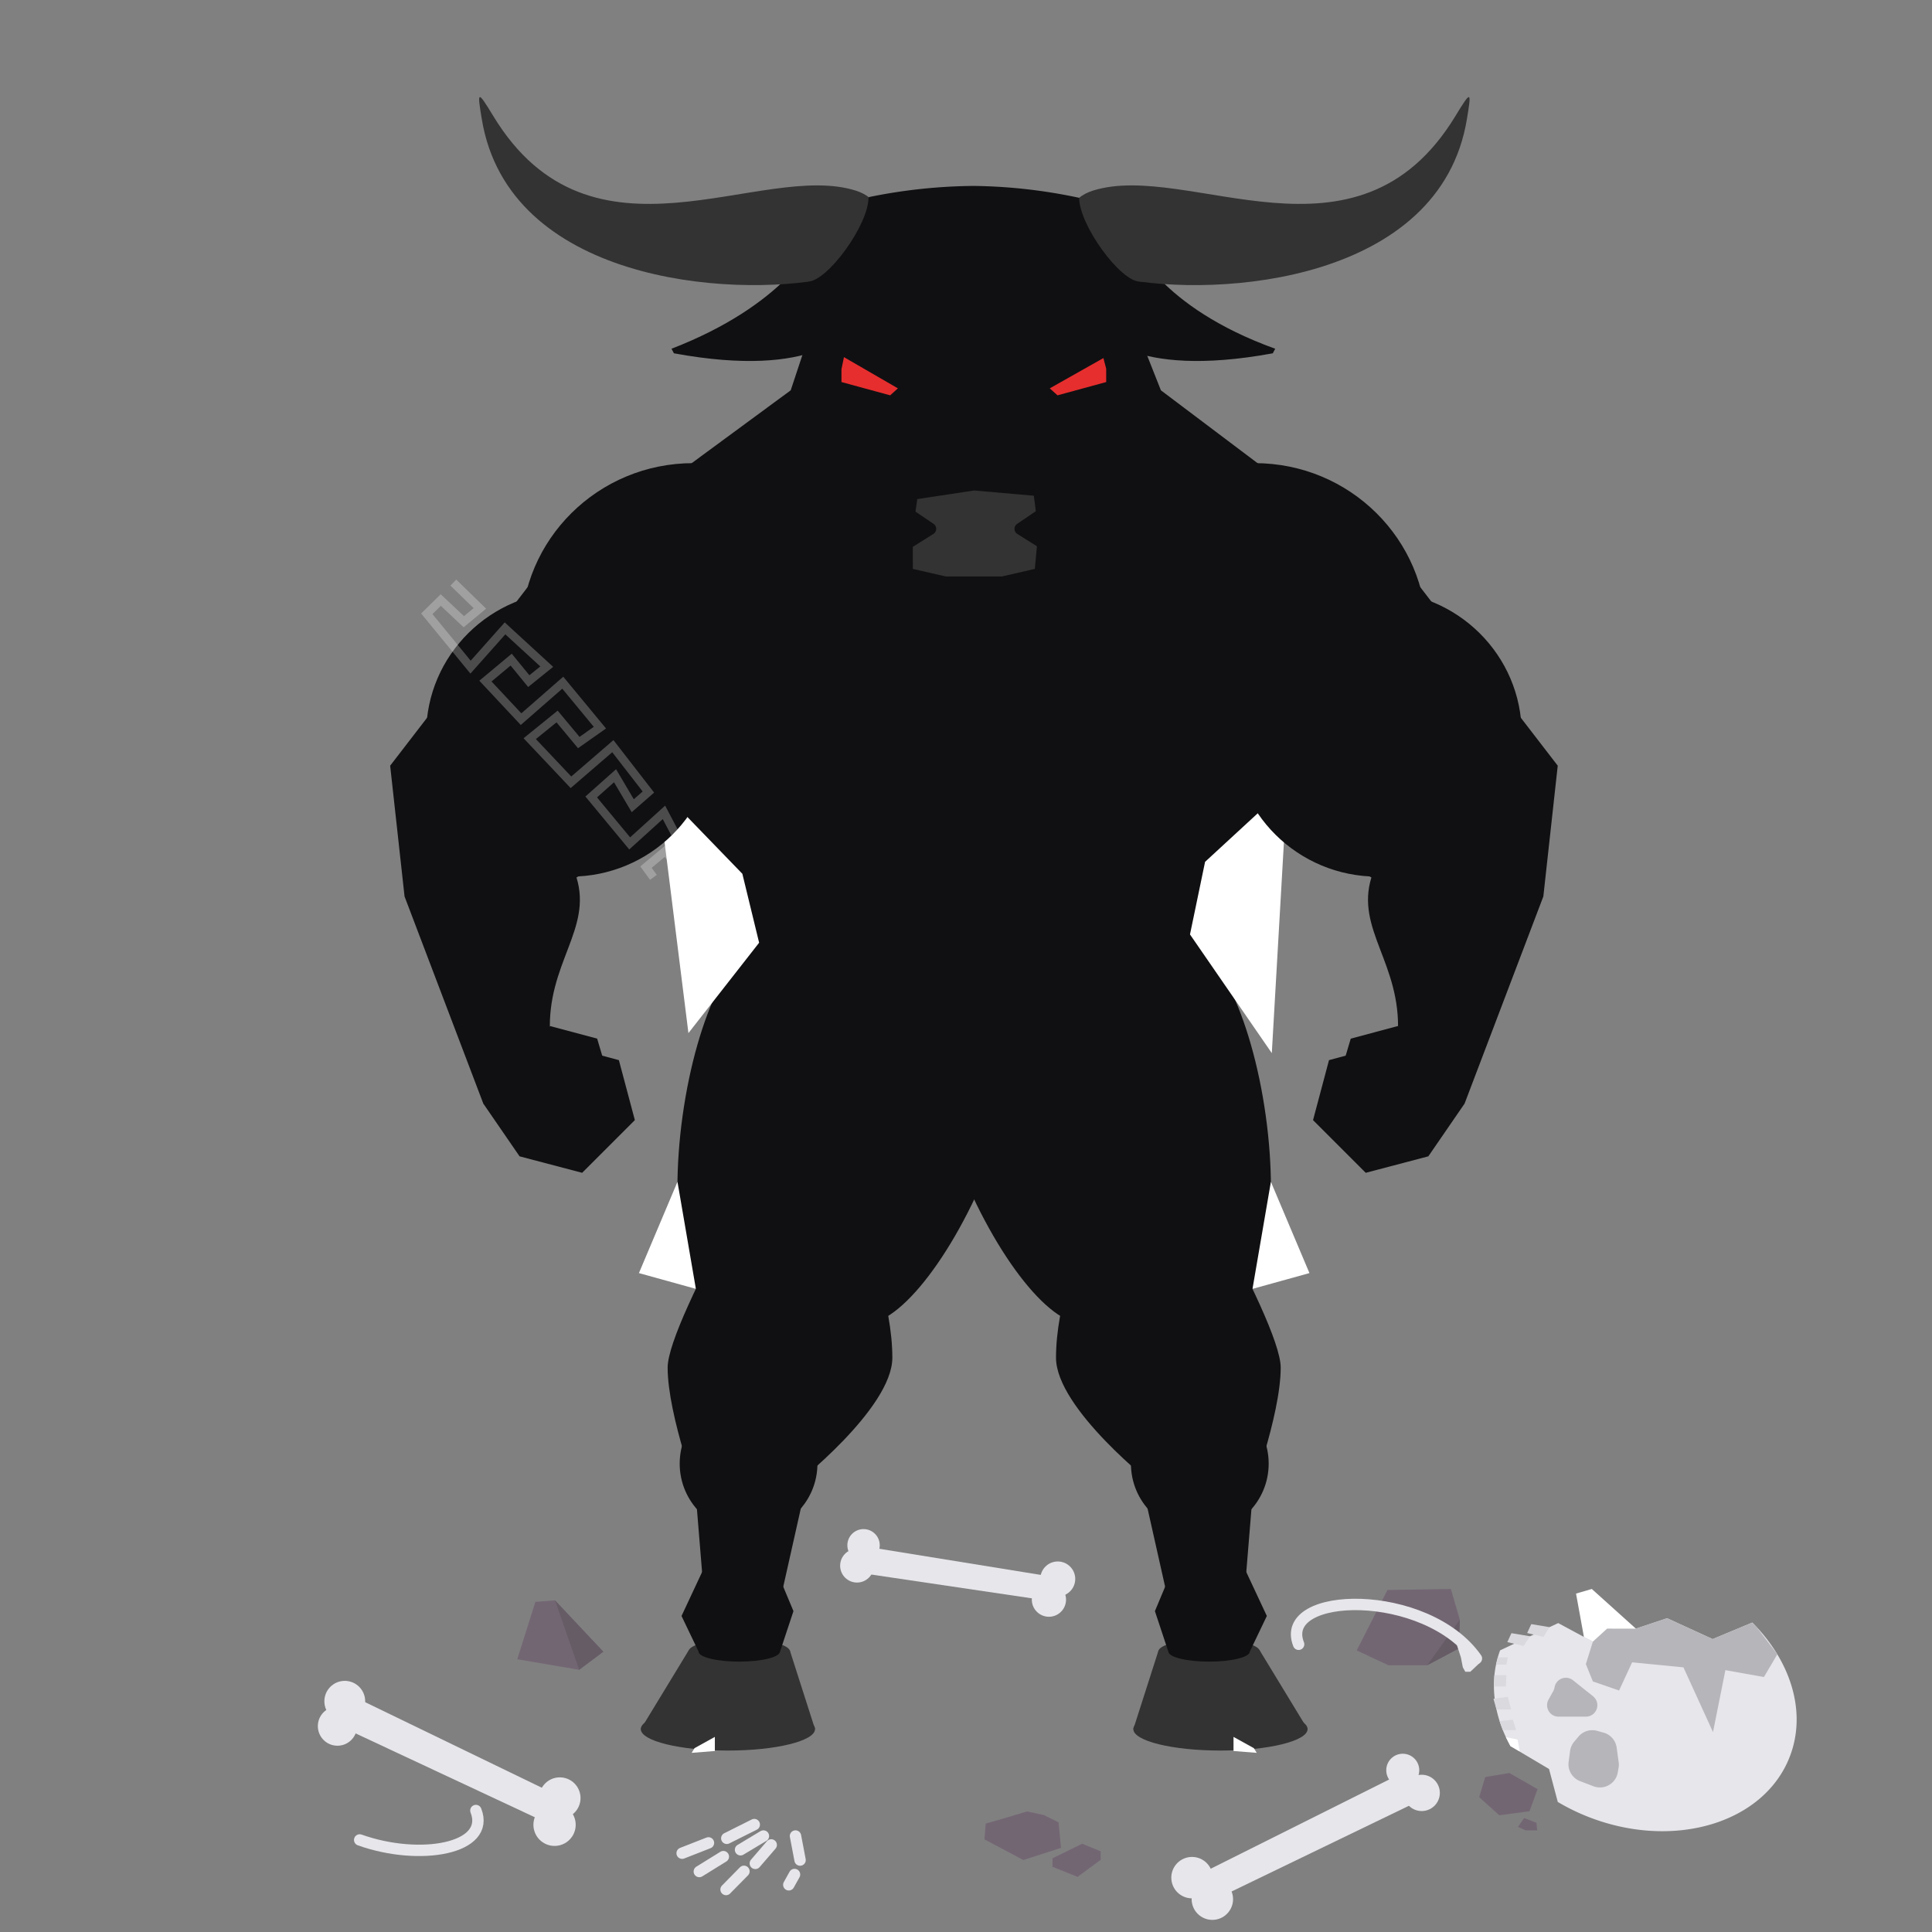 <svg xmlns="http://www.w3.org/2000/svg" width="320" height="320" viewBox="0 0 320 320">
  <rect x="0" y="0" width="320" height="320" fill="#808080" stroke="none"/>
  <g>
    <g>
      <polygon points="224.717 273.363 229.806 263.348 240.314 263.184 241.791 268.274 241.627 273.035 236.373 275.826 229.97 275.826 224.717 273.363" fill="#736673"/>
      <polygon points="241.791 268.274 236.373 275.826 241.627 273.035 241.791 268.274" fill="#665c66"/>
    </g>
    <g>
      <path d="M244.543,274.7c-8.246-11.78-32.984-11.275-29.45-2.356" fill="none" stroke="#e6e6eb" stroke-linecap="round" stroke-miterlimit="10" stroke-width="1.886"/>
      <polygon points="245.112 275.407 243.525 276.899 242.7 276.899 242.288 276.153 241.97 274.519 241.304 272.456 244.414 274.519 245.112 275.407" fill="#e6e6eb"/>
    </g>
    <path d="M290.238,268.743l-6.571,2.741-7.542-3.46-5.173,1.73-2.59-.87-4.02-1.2-2,3.441-4.253-2.293-9.631,4.52c-1.874,5.149-1.091,10.781,1.721,15.857L256.568,293l1.45,5.46a34.869,34.869,0,0,0,5.325,2.576c14.09,5.39,28.919.854,33.121-10.132C299.289,283.521,296.588,275.106,290.238,268.743Z" fill="#e6e6eb"/>
    <polygon points="252.339 272.625 249.66 271.981 250.342 270.506 253.436 271.02 252.339 272.625" fill="#d9d9de"/>
    <polygon points="255.625 271.125 252.945 270.481 253.628 269.006 256.656 269.509 255.625 271.125" fill="#d9d9de"/>
    <path d="M264.531,286.681l1.065.294a3,3,0,0,1,2.174,2.482l.333,2.415a3.019,3.019,0,0,1-.015.92l-.134.777a3,3,0,0,1-4.03,2.292l-2.21-.846a3,3,0,0,1-1.9-3.2l.239-1.792a3,3,0,0,1,.669-1.524l.708-.849A3,3,0,0,1,264.531,286.681Z" fill="#b6b6ba"/>
    <path d="M264.54,282.787h0a1.9,1.9,0,0,0-.681-1.831l-3.322-2.653a1.9,1.9,0,0,0-3.048,1.137l-.016.088a1.89,1.89,0,0,1-.207.577l-.784,1.411a1.9,1.9,0,0,0,1.657,2.817h4.537A1.9,1.9,0,0,0,264.54,282.787Z" fill="#b6b6ba"/>
    <polygon points="290.173 268.77 283.667 271.484 276.125 268.024 270.952 269.754 267.833 268.25 264.342 267.686 262.346 271.127 263.833 271.899 262.667 275.631 263.833 278.5 268.167 280 270.333 275.333 278.833 276.167 283.726 286.889 285.778 276.63 292.161 277.77 294.384 274 290.907 269.432 290.173 268.77" fill="#b6b6ba"/>
    <polygon points="245 297.667 248.333 300.667 253.333 300 254.667 296.333 250 293.667 246 294.333 245 297.667" fill="#736673"/>
    <polygon points="251.427 302.593 252.673 303.16 254.6 303.16 254.487 301.913 252.447 301.119 251.427 302.593" fill="#736673"/>
    <polygon points="250.176 289.207 251.725 290.103 251.362 288.124 249.419 287.723 250.176 289.207" fill="#fff"/>
    <polygon points="248.913 286.556 251.112 286.556 250.572 284.833 248.377 285.063 248.913 286.556" fill="#d9d9de"/>
    <polygon points="247.864 283.142 250.279 283.142 249.744 281.041 247.362 281.374 247.864 283.142" fill="#d9d9de"/>
    <polygon points="247.436 279.332 249.419 279.332 249.503 277.458 247.519 277.458 247.436 279.332" fill="#d9d9de"/>
    <polygon points="247.788 275.708 249.503 275.708 249.744 274.519 248.079 274.519 247.788 275.708" fill="#d9d9de"/>
    <g>
      <polygon points="92.028 302.605 55.349 285.446 57.637 280.556 93.842 298.09 92.028 302.605" fill="#e6e6eb"/>
      <circle cx="91.852" cy="302.242" r="3.502" fill="#e6e6eb"/>
      <circle cx="92.723" cy="297.816" r="3.431" fill="#e6e6eb"/>
      <circle cx="55.89" cy="285.901" r="3.246" fill="#e6e6eb"/>
      <circle cx="57.106" cy="281.784" r="3.381" fill="#e6e6eb"/>
    </g>
    <polygon points="197.479 311.045 233.697 292.936 236.112 297.765 199.893 315.271 197.479 311.045" fill="#e6e6eb"/>
    <circle cx="200.803" cy="314.563" r="3.431" fill="#e6e6eb"/>
    <circle cx="232.341" cy="293.207" r="2.734" fill="#e6e6eb"/>
    <circle cx="235.478" cy="296.96" r="3.007" fill="#e6e6eb"/>
    <g>
      <polygon points="175.489 261.356 142.45 256.008 141.737 260.413 174.627 265.286 175.489 261.356" fill="#e6e6eb"/>
      <circle cx="175.2" cy="261.523" r="2.894" fill="#e6e6eb"/>
      <circle cx="173.735" cy="264.952" r="2.835" fill="#e6e6eb"/>
      <circle cx="143.031" cy="255.949" r="2.683" fill="#e6e6eb"/>
      <circle cx="141.946" cy="259.327" r="2.794" fill="#e6e6eb"/>
    </g>
    <path d="M59.575,304.753c9.982,3.555,21.759,1.467,19.247-4.874" fill="none" stroke="#e6e6eb" stroke-linecap="round" stroke-miterlimit="10" stroke-width="1.886"/>
    <g>
      <polygon points="85.675 274.822 88.675 265.322 91.925 265.072 99.925 273.572 95.925 276.572 85.675 274.822" fill="#736673"/>
      <polygon points="91.925 265.072 95.925 276.572 99.925 273.572 91.925 265.072" fill="#665c66"/>
    </g>
    <polygon points="163.061 304.657 169.498 308.077 175.734 306.065 175.331 301.841 172.918 300.634 170.102 300.031 166.079 301.238 163.262 302.042 163.061 304.657" fill="#736673"/>
    <polygon points="182.305 306.628 179.231 305.381 174.328 307.791 174.328 309.204 178.483 310.866 182.305 308.04 182.305 306.628" fill="#736673"/>
    <line x1="120.379" y1="304.483" x2="124.931" y2="302.207" fill="none" stroke="#e6e6eb" stroke-linecap="round" stroke-miterlimit="10" stroke-width="1.886"/>
    <line x1="117.345" y1="305.241" x2="112.983" y2="306.948" fill="none" stroke="#e6e6eb" stroke-linecap="round" stroke-miterlimit="10" stroke-width="1.886"/>
    <line x1="126.448" y1="304.103" x2="122.655" y2="306.379" fill="none" stroke="#e6e6eb" stroke-linecap="round" stroke-miterlimit="10" stroke-width="1.886"/>
    <line x1="119.81" y1="307.517" x2="115.828" y2="309.983" fill="none" stroke="#e6e6eb" stroke-linecap="round" stroke-miterlimit="10" stroke-width="1.886"/>
    <line x1="131.759" y1="304.103" x2="132.517" y2="308.086" fill="none" stroke="#e6e6eb" stroke-linecap="round" stroke-miterlimit="10" stroke-width="1.886"/>
    <line x1="131.599" y1="310.477" x2="130.65" y2="312.183" fill="none" stroke="#e6e6eb" stroke-linecap="round" stroke-miterlimit="10" stroke-width="1.886"/>
    <line x1="127.74" y1="305.576" x2="125.105" y2="308.635" fill="none" stroke="#e6e6eb" stroke-linecap="round" stroke-miterlimit="10" stroke-width="1.886"/>
    <line x1="123.223" y1="309.952" x2="120.259" y2="312.963" fill="none" stroke="#e6e6eb" stroke-linecap="round" stroke-miterlimit="10" stroke-width="1.886"/>
    <circle cx="197.435" cy="310.997" r="3.431" fill="#e6e6eb"/>
    <polygon points="262.346 271.127 263.833 271.899 266.188 269.751 270.952 269.754 263.653 263.184 261.039 263.946 262.346 271.127" fill="#fff"/>
  </g>
  <g>
    <ellipse cx="122.442" cy="273.558" rx="8.416" ry="2.074" fill="#333"/>
    <ellipse cx="120.565" cy="286.392" rx="14.429" ry="3.555" fill="#333"/>
    <path d="M132.434,182.07S147.8,207.533,147.8,224.876c0,8.465-16.328,21.194-16.328,21.194l-15.516,2.665s-5.373-14.205-5.373-22.22S132.434,182.07,132.434,182.07Z" fill="#101012"/>
    <polygon points="114.562 290.327 118.402 290.022 118.402 287.684 115.026 289.553 114.562 290.327" fill="#fff"/>
    <ellipse cx="154.13" cy="189.786" rx="31.485" ry="10.211" transform="translate(-79.924 260.452) rotate(-67.719)" fill="#101012"/>
    <polygon points="118.895 158.921 114.026 232.765 117.365 273.558 127.328 273.511 135.766 235.928 173.729 175.28 118.895 158.921" fill="#101012"/>
    <ellipse cx="123.176" cy="186.202" rx="30.717" ry="10.211" transform="translate(-78.256 282.476) rotate(-82.06)" fill="#101012"/>
    <polygon points="115.26 213.478 112.212 195.745 105.826 210.864 115.26 213.478" fill="#fff"/>
    <polygon points="134.994 286.392 130.826 273.375 114.069 273.35 106.136 286.392 134.994 286.392" fill="#333"/>
    <ellipse cx="122.442" cy="273.558" rx="6.734" ry="1.659" fill="#101012"/>
    <polygon points="115.708 273.558 112.883 267.655 117.268 258.286 127.834 258.286 131.422 266.854 129.161 273.671 115.708 273.558" fill="#101012"/>
    <circle cx="123.986" cy="242.424" r="11.407" fill="#101012"/>
    <ellipse cx="200.269" cy="273.558" rx="8.416" ry="2.074" fill="#333"/>
    <ellipse cx="202.146" cy="286.392" rx="14.429" ry="3.555" fill="#333"/>
    <path d="M190.277,182.07s-15.369,25.463-15.369,42.806c0,8.465,16.328,21.194,16.328,21.194l15.516,2.665s5.373-14.205,5.373-22.22S190.277,182.07,190.277,182.07Z" fill="#101012"/>
    <polygon points="208.149 290.327 204.309 290.022 204.309 287.684 207.685 289.553 208.149 290.327" fill="#fff"/>
    <ellipse cx="168.581" cy="189.786" rx="10.211" ry="31.485" transform="translate(-59.37 78.086) rotate(-22.281)" fill="#101012"/>
    <polygon points="203.816 158.921 208.685 232.765 205.346 273.558 195.383 273.511 186.945 235.928 148.982 175.28 203.816 158.921" fill="#101012"/>
    <ellipse cx="199.535" cy="186.202" rx="10.211" ry="30.717" transform="translate(-23.809 29.349) rotate(-7.94)" fill="#101012"/>
    <polygon points="207.452 213.478 210.499 195.745 216.885 210.864 207.452 213.478" fill="#fff"/>
    <polygon points="187.717 286.392 191.885 273.375 208.643 273.35 216.575 286.392 187.717 286.392" fill="#333"/>
    <ellipse cx="200.269" cy="273.558" rx="6.734" ry="1.659" fill="#101012"/>
    <polygon points="207.003 273.558 209.828 267.655 205.443 258.286 194.877 258.286 191.289 266.854 193.55 273.671 207.003 273.558" fill="#101012"/>
    <circle cx="198.725" cy="242.424" r="11.407" fill="#101012"/>
  </g>
  <g>
    <polygon points="133.771 67.529 95.161 87.161 121.55 166.946 161.229 177.903 201.044 166.946 227.433 87.161 188.823 67.529 133.771 67.529" fill="#101012"/>
    <polygon points="194.717 70.803 187.695 53.056 186.692 70.958 194.717 70.803" fill="#101012"/>
    <polygon points="134.222 54.831 128.821 71.112 139.469 78.597 134.222 54.831" fill="#101012"/>
    <polygon points="130.965 64.65 112.005 78.597 132.525 78.597 130.965 64.65" fill="#101012"/>
    <polygon points="192.282 64.65 211.21 78.912 190.705 80.448 192.282 64.65" fill="#101012"/>
    <polyline points="213.192 130.217 199.599 142.747 197.099 154.773 210.651 174.431 213.192 130.217" fill="#fff"/>
    <polygon points="108.914 130.217 122.957 144.724 125.735 156.144 114.026 171.113 108.914 130.217" fill="#fff"/>
  </g>
  <g>
    <polygon points="95.161 87.161 64.623 126.822 95.488 145.341 109.062 136.623 119.562 118.798 95.161 87.161" fill="#101012"/>
    <path d="M64.623,126.822l2.384,21.659L80.055,182.8s11.523-1.475,11.042-11.63c-.548-11.57,7.032-17.22,4.391-25.825C90.932,130.5,64.623,126.822,64.623,126.822Z" fill="#101012"/>
    <ellipse cx="94.463" cy="121.565" rx="23.875" ry="23.632" fill="#101012"/>
    <ellipse cx="114.806" cy="104.899" rx="28.477" ry="28.187" fill="#101012"/>
    <polyline points="108.23 145.315 106.995 143.623 110.225 140.931 111.691 142.86 113.148 140.586 109.97 134.552 104.294 139.694 97.923 132.001 101.87 128.488 104.804 133.452 107.393 131.186 101.506 123.59 94.569 129.572 87.74 122.343 92.272 118.674 95.864 122.99 99.364 120.523 93.213 113.077 86.303 119.114 80.403 112.81 84.667 109.255 87.58 112.816 90.557 110.417 83.648 104.079 77.938 110.5 70.693 101.663 73.003 99.385 76.822 102.973 79.485 100.774 75.086 96.492" fill="none" stroke="#fff" stroke-miterlimit="10" stroke-width="1.389" opacity="0.25"/>
    <polyline points="80.055 182.796 86.057 191.525 96.423 194.253 105.152 185.524 102.506 175.592 90.382 172.337 80.055 182.796" fill="#101012"/>
    <polygon points="91.096 169.944 98.907 172.03 101.292 180.054 85.241 179.92 91.096 169.944" fill="#101012"/>
    <polygon points="227.472 87.161 258.01 126.822 227.145 145.341 213.571 136.623 203.071 118.798 227.472 87.161" fill="#101012"/>
    <path d="M258.01,126.822l-2.384,21.659L242.577,182.8s-11.523-1.475-11.042-11.63c.548-11.57-7.031-17.22-4.39-25.825C231.7,130.5,258.01,126.822,258.01,126.822Z" fill="#101012"/>
    <ellipse cx="228.17" cy="121.565" rx="23.875" ry="23.632" fill="#101012"/>
    <ellipse cx="207.826" cy="104.899" rx="28.477" ry="28.187" fill="#101012"/>
    <polyline points="242.577 182.796 236.576 191.525 226.21 194.253 217.481 185.524 220.126 175.592 232.25 172.337 242.577 182.796" fill="#101012"/>
    <polygon points="231.536 169.944 223.726 172.03 221.34 180.054 237.391 179.92 231.536 169.944" fill="#101012"/>
  </g>
  <g>
    <path d="M111.623,58.518l-.4-.756c18.824-7.272,23.54-17.458,23.54-17.458l5.782,14.285S135.38,62.892,111.623,58.518Z" fill="#101012"/>
    <path d="M210.815,58.518l.4-.756C191.909,50.79,187.826,40.3,187.826,40.3l-5.937,14.285S187.058,62.892,210.815,58.518Z" fill="#101012"/>
    <path d="M141.791,31.587c-15.82-5.039-43.777,14.481-60.086-12.364-2.658-4.374-2.679-4.157-1.9.531,4.424,26.753,40.865,29.719,57.465,26.342C147.255,44.063,148.93,33.861,141.791,31.587Z" fill="#333"/>
    <path d="M180.975,31.587c15.82-5.039,43.777,14.481,60.086-12.364,2.658-4.374,2.679-4.157,1.9.531C238.541,46.507,202.1,49.473,185.5,46.1,175.511,44.063,173.836,33.861,180.975,31.587Z" fill="#333"/>
    <path d="M143.957,32.635,133.771,45.257V67.529l8.939,11.145,7.362,16.207h22.45l7.86-16.207,8.441-11.145V45.257L178.739,32.763a87.922,87.922,0,0,0-17.51-1.968A89.6,89.6,0,0,0,143.957,32.635Z" fill="#101012"/>
    <polygon points="173.874 64.322 182.761 59.306 183.22 61.081 183.22 63.28 175.153 65.479 173.874 64.322" fill="#e62e2e"/>
    <polygon points="148.72 64.322 139.783 59.152 139.374 61.158 139.374 63.28 147.441 65.479 148.72 64.322" fill="#e62e2e"/>
    <polygon points="171.236 82.108 161.34 81.24 151.93 82.663 151.184 87.884 151.194 94.229 156.652 95.479 165.958 95.479 171.399 94.229 171.986 87.928 171.236 82.108" fill="#333"/>
    <path d="M171.677,84.6l-3.2,2.165a1,1,0,0,0,.029,1.676l3.3,2.068a1,1,0,0,0,1.531-.87l-.1-4.234A1,1,0,0,0,171.677,84.6Z" fill="#101012"/>
    <path d="M151.423,84.6l3.2,2.165a1,1,0,0,1-.029,1.676l-3.3,2.068a1,1,0,0,1-1.532-.87l.1-4.234A1,1,0,0,1,151.423,84.6Z" fill="#101012"/>
    <path d="M178.739,32.763c0,4.478,6.816,13.886,10.084,13.886s3.82-6.345,3.82-6.345Z" fill="#333"/>
    <path d="M143.849,32.763c0,4.478-6.815,13.886-10.083,13.886s-3.82-6.345-3.82-6.345Z" fill="#333"/>
  </g>
</svg>
